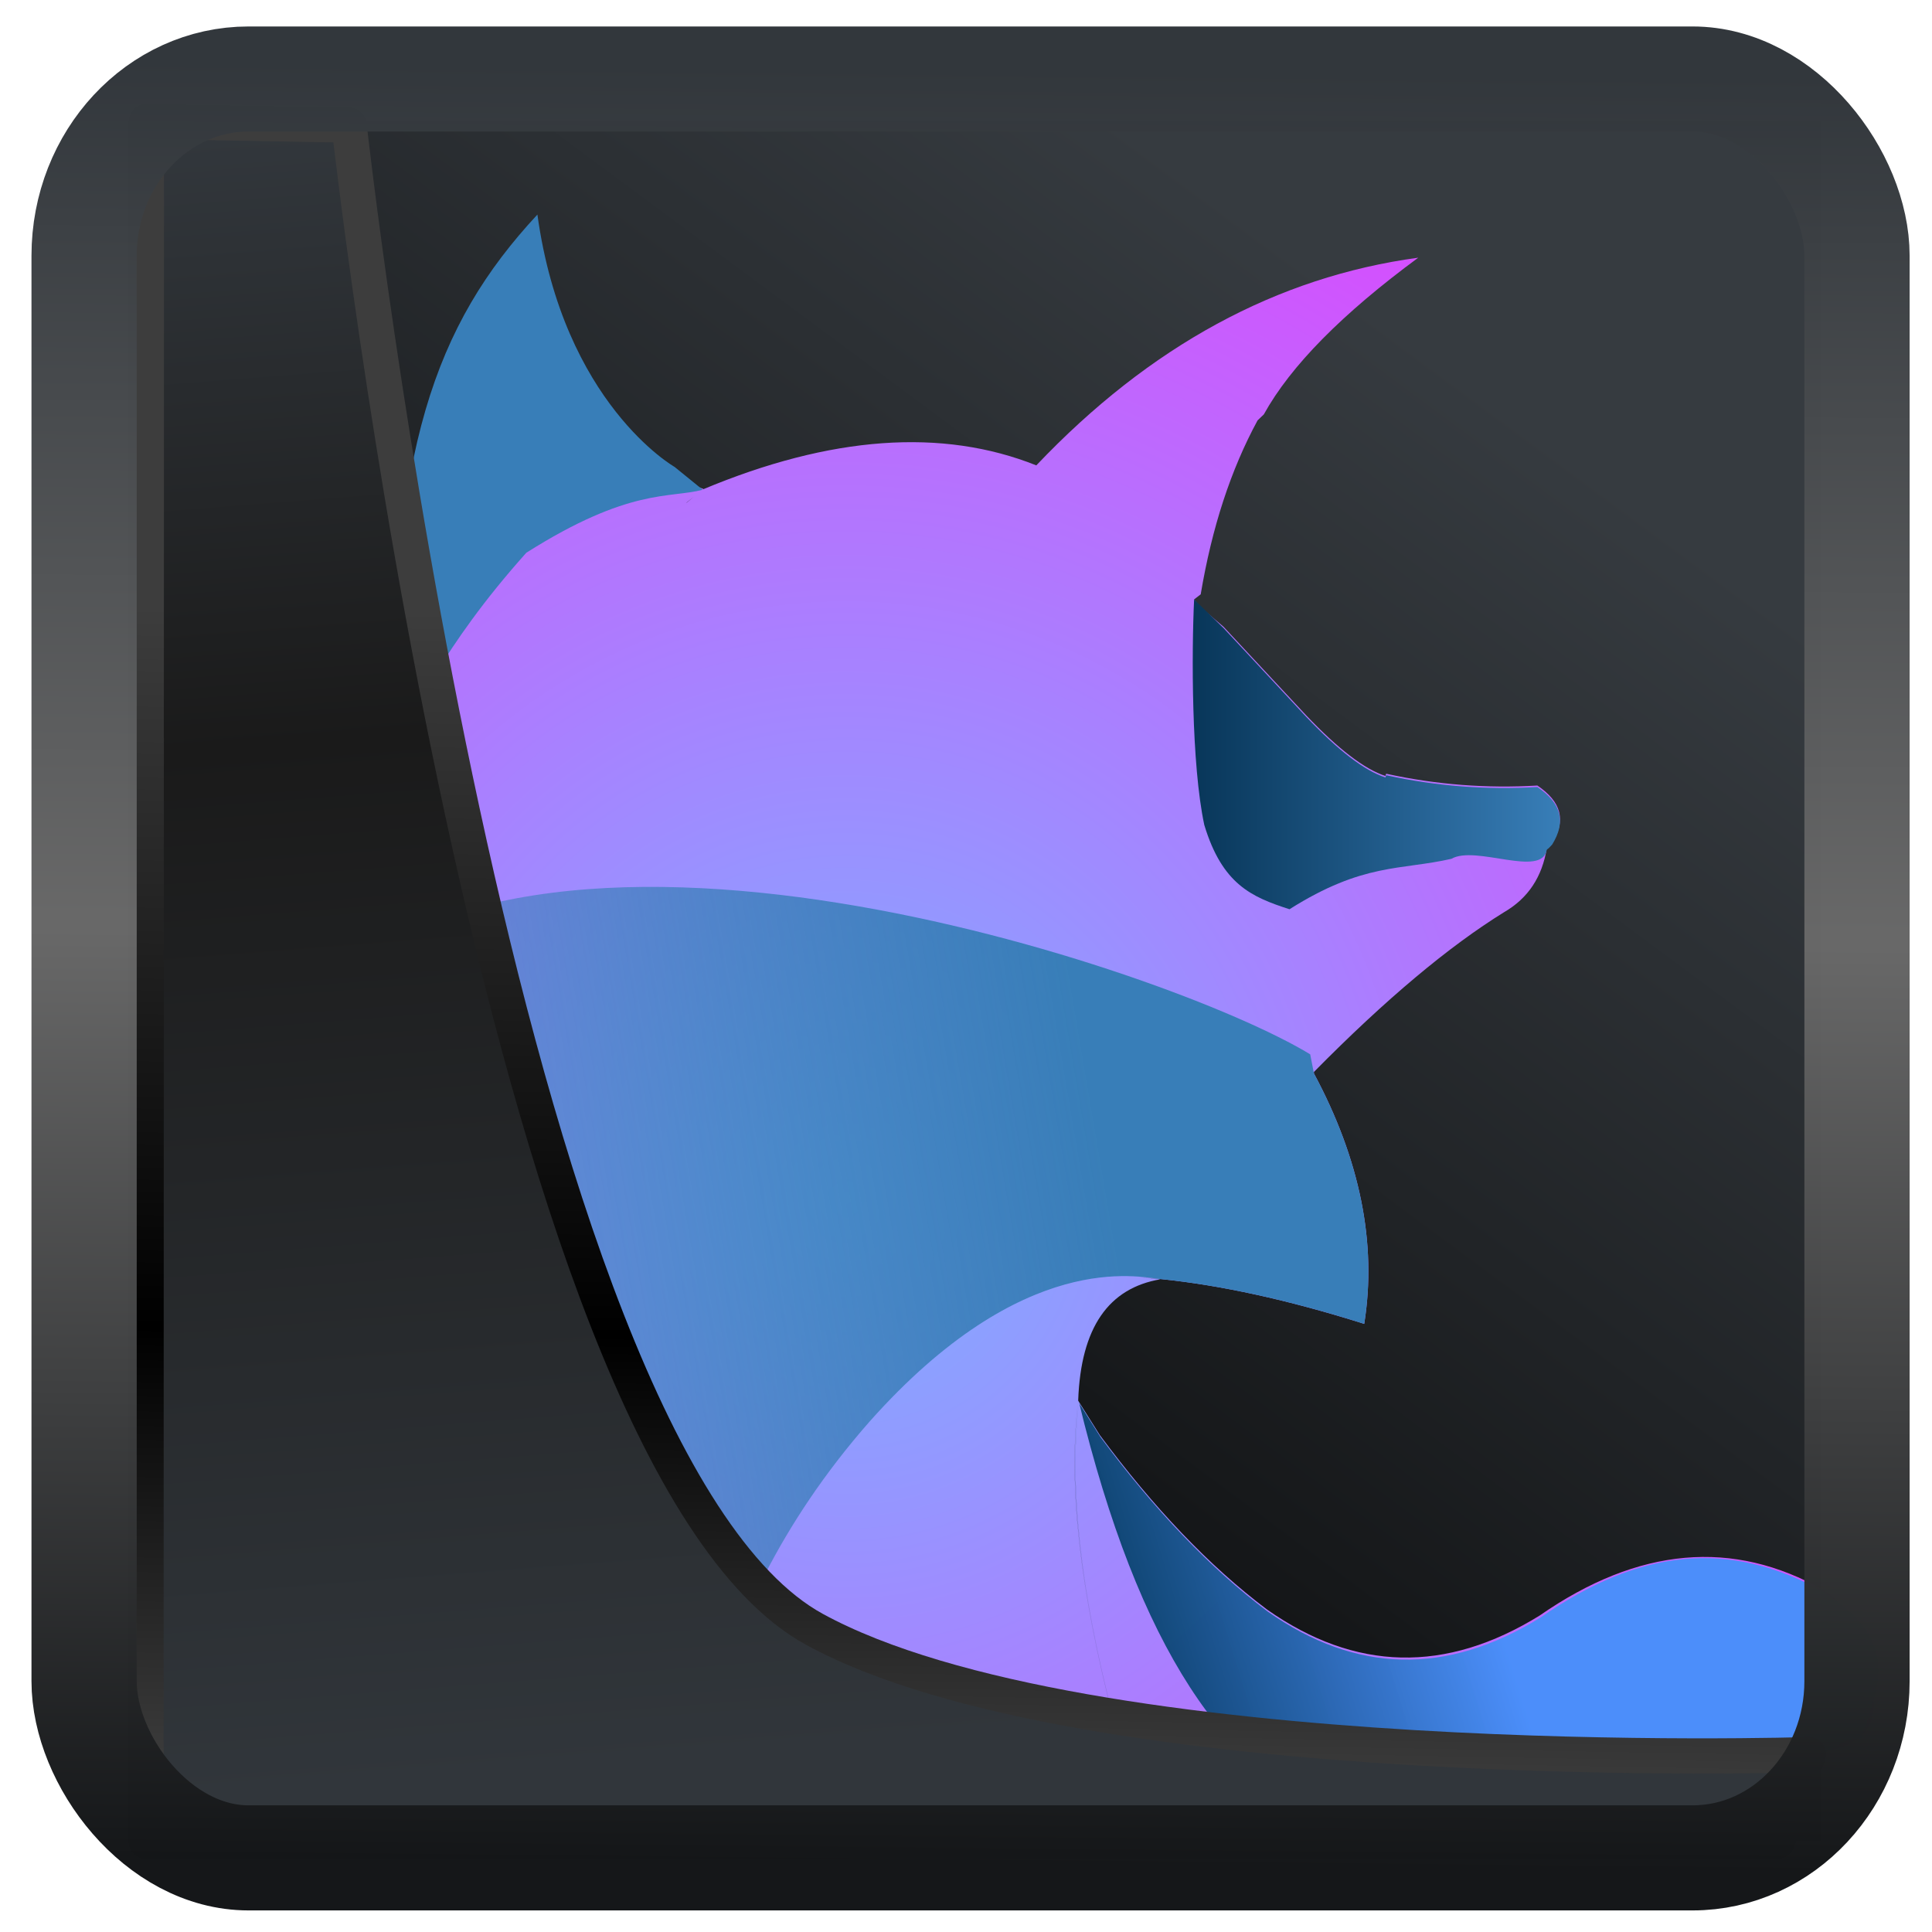 <?xml version="1.0" encoding="UTF-8" standalone="no"?>
<!-- Created with Inkscape (http://www.inkscape.org/) -->

<svg
   width="32"
   height="32"
   version="1.1"
   viewBox="0 0 48 48"
   id="svg22"
   sodipodi:docname="firefox-nightly.svg"
   inkscape:version="1.1.2 (0a00cf5339, 2022-02-04)"
   xmlns:inkscape="http://www.inkscape.org/namespaces/inkscape"
   xmlns:sodipodi="http://sodipodi.sourceforge.net/DTD/sodipodi-0.dtd"
   xmlns:xlink="http://www.w3.org/1999/xlink"
   xmlns="http://www.w3.org/2000/svg"
   xmlns:svg="http://www.w3.org/2000/svg">
  <sodipodi:namedview
     id="namedview24"
     pagecolor="#ffffff"
     bordercolor="#666666"
     borderopacity="1.0"
     inkscape:showpageshadow="2"
     inkscape:pageopacity="0.0"
     inkscape:pagecheckerboard="0"
     inkscape:deskcolor="#d1d1d1"
     showgrid="false"
     inkscape:zoom="18.14"
     inkscape:cx="28.721058"
     inkscape:cy="24.83462"
     inkscape:window-width="3440"
     inkscape:window-height="1359"
     inkscape:window-x="0"
     inkscape:window-y="0"
     inkscape:window-maximized="1"
     inkscape:current-layer="svg22"
     inkscape:pageshadow="2"
     width="32px" />
  <defs
     id="defs12">
    <linearGradient
       inkscape:collect="always"
       id="linearGradient917">
      <stop
         style="stop-color:#000000;stop-opacity:0.996"
         offset="0"
         id="stop913" />
      <stop
         style="stop-color:#353a3f;stop-opacity:0.996"
         offset="1"
         id="stop915" />
    </linearGradient>
    <linearGradient
       id="linearGradient1005-3-3"
       x1="5.253"
       x2="9.382"
       y1="15.383"
       y2="2.942"
       gradientTransform="matrix(1,0,0,1,1.632,-0.617)"
       gradientUnits="userSpaceOnUse">
      <stop
         stop-color="#fa8200"
         offset="0"
         id="stop2" />
      <stop
         stop-color="#ff9600"
         offset=".37"
         id="stop4" />
      <stop
         stop-color="#ffb400"
         offset="1"
         id="stop6" />
    </linearGradient>
    <filter
       id="filter4014"
       x="-0.062"
       y="-0.058"
       width="1.125"
       height="1.115"
       color-interpolation-filters="sRGB">
      <feGaussianBlur
         stdDeviation="1.094"
         id="feGaussianBlur9" />
    </filter>
    <linearGradient
       inkscape:collect="always"
       xlink:href="#linearGradient3487"
       id="linearGradient3403"
       gradientUnits="userSpaceOnUse"
       x1="6.949"
       y1="4.555"
       x2="11.215"
       y2="59.052" />
    <linearGradient
       id="linearGradient3487">
      <stop
         style="stop-color:#32373c;stop-opacity:1"
         offset="0"
         id="stop3481" />
      <stop
         id="stop3483"
         offset="0.368"
         style="stop-color:#1a1a1a;stop-opacity:1" />
      <stop
         style="stop-color:#31363b;stop-opacity:1"
         offset="1"
         id="stop3485" />
    </linearGradient>
    <linearGradient
       inkscape:collect="always"
       xlink:href="#linearGradient20604"
       id="linearGradient20558"
       gradientUnits="userSpaceOnUse"
       x1="25.802"
       y1="20.374"
       x2="25.111"
       y2="58.913" />
    <linearGradient
       id="linearGradient20604">
      <stop
         id="stop20598"
         offset="0"
         style="stop-color:#3d3d3d;stop-opacity:1" />
      <stop
         style="stop-color:#000000;stop-opacity:1"
         offset="0.618"
         id="stop20600" />
      <stop
         id="stop20602"
         offset="1"
         style="stop-color:#3d3d3d;stop-opacity:1" />
    </linearGradient>
    <filter
       inkscape:collect="always"
       style="color-interpolation-filters:sRGB"
       id="filter20720"
       x="-0.017"
       y="-0.016"
       width="1.034"
       height="1.033">
      <feGaussianBlur
         inkscape:collect="always"
         stdDeviation="0.147"
         id="feGaussianBlur20722" />
    </filter>
    <linearGradient
       gradientTransform="translate(0.361,-0.13)"
       xlink:href="#linearGradient4555"
       id="linearGradient4557"
       x1="43.5"
       y1="64.012"
       x2="44.142"
       y2="0.306"
       gradientUnits="userSpaceOnUse" />
    <linearGradient
       id="linearGradient4555">
      <stop
         style="stop-color:#141618;stop-opacity:1"
         offset="0"
         id="stop4551" />
      <stop
         id="stop4559"
         offset="0.518"
         style="stop-color:#686868;stop-opacity:1" />
      <stop
         style="stop-color:#31363b;stop-opacity:1"
         offset="1"
         id="stop4553" />
    </linearGradient>
    <filter
       style="color-interpolation-filters:sRGB"
       id="filter4601"
       x="-0.03"
       width="1.06"
       y="-0.03"
       height="1.06">
      <feGaussianBlur
         stdDeviation="0.015"
         id="feGaussianBlur4603" />
    </filter>
    <linearGradient
       inkscape:collect="always"
       xlink:href="#linearGradient917"
       id="linearGradient919"
       x1="7.401"
       y1="41.743"
       x2="33.063"
       y2="7.107"
       gradientUnits="userSpaceOnUse" />
    <radialGradient
       xlink:href="#linearGradient4651"
       id="radialGradient4655"
       cx="4.735"
       cy="8.564"
       fx="4.735"
       fy="8.564"
       r="8"
       gradientTransform="matrix(0.788,0.074,-0.072,0.793,0.337,-0.306)"
       gradientUnits="userSpaceOnUse" />
    <linearGradient
       id="linearGradient4651">
      <stop
         style="stop-color:#7eb0ff;stop-opacity:1"
         offset="0"
         id="stop4647" />
      <stop
         style="stop-color:#da49fe;stop-opacity:1"
         offset="1"
         id="stop4649" />
    </linearGradient>
    <linearGradient
       gradientUnits="userSpaceOnUse"
       y2="8.325"
       x2="-2.286"
       y1="7.031"
       x1="4.958"
       id="linearGradient4869"
       xlink:href="#linearGradient4867" />
    <linearGradient
       id="linearGradient4867">
      <stop
         id="stop4863"
         offset="0"
         style="stop-color:#387eb8;stop-opacity:1;" />
      <stop
         id="stop4865"
         offset="1"
         style="stop-color:#387eb8;stop-opacity:0;" />
    </linearGradient>
    <linearGradient
       xlink:href="#linearGradient4620"
       id="linearGradient4622"
       x1="5.266"
       y1="10.141"
       x2="7.236"
       y2="9.5"
       gradientUnits="userSpaceOnUse" />
    <linearGradient
       id="linearGradient4620">
      <stop
         style="stop-color:#0b406a;stop-opacity:1"
         offset="0"
         id="stop4616" />
      <stop
         style="stop-color:#498ffa;stop-opacity:0.98"
         offset="1"
         id="stop4618" />
    </linearGradient>
    <linearGradient
       xlink:href="#linearGradient4643"
       id="linearGradient4645"
       x1="5.393"
       y1="4.468"
       x2="7.453"
       y2="4.468"
       gradientUnits="userSpaceOnUse" />
    <linearGradient
       id="linearGradient4643">
      <stop
         style="stop-color:#083659;stop-opacity:1"
         offset="0"
         id="stop4639" />
      <stop
         style="stop-color:#387eb8;stop-opacity:1"
         offset="1"
         id="stop4641" />
    </linearGradient>
  </defs>
  <rect
     style="display:inline;fill:url(#linearGradient919);fill-opacity:1;fill-rule:evenodd;stroke:none;stroke-width:0.928;stroke-linejoin:round;stroke-miterlimit:7.8"
     id="rect1192"
     width="42.085"
     height="42.712"
     x="3.163"
     y="3.018"
     ry="0" />
  <g
     transform="matrix(4.43,0,0,4.657,5.741,-2.069)"
     id="g4861">
    <path
       d="m 5.197,10.125 c 0,0 2.033,0.172 2.527,-0.009 l 0.834,-0.336 -0.004,-0.003 c 0.132,-0.052 0.256,-0.048 0.377,0.011 0.248,-0.035 0.335,-0.173 0.252,-0.405 -0.12,-0.173 -0.018,-0.316 -0.251,-0.455 -0.508,-0.275 -1.039,-0.231 -1.593,0.135 -0.527,0.31 -1.035,0.298 -1.529,-0.032 -0.323,-0.231 -0.636,-0.543 -0.938,-0.931 l -0.121,-0.183 c -0.056,0.441 0.007,1.006 0.199,1.702 l 0.004,0.009 -0.004,-0.008 c -0.192,-0.697 -0.256,-1.263 -0.199,-1.703 v -0.004 c 0.015,-0.385 0.169,-0.597 0.462,-0.644 L 5.088,7.257 5.214,7.268 c 0.331,0.032 0.712,0.11 1.141,0.239 0.072,-0.428 -0.023,-0.877 -0.282,-1.336 v -0.008 c 0.403,-0.389 0.76,-0.672 1.066,-0.852 0.136,-0.075 0.214,-0.189 0.24,-0.342 l 0.011,-0.008 0.004,-0.004 0.015,-0.015 c 0.079,-0.122 0.052,-0.22 -0.083,-0.307 -0.282,0.016 -0.566,-0.004 -0.848,-0.063 l -0.004,0.012 c -0.117,-0.036 -0.264,-0.143 -0.445,-0.324 l -0.463,-0.472 -0.139,-0.113 v 0.015 h -0.004 l 0.004,-0.019 -0.026,-0.029 0.037,-0.027 c 0.063,-0.357 0.169,-0.665 0.319,-0.928 L 5.792,2.655 c 0.151,-0.26 0.441,-0.538 0.866,-0.836 -0.791,0.102 -1.506,0.471 -2.142,1.108 -0.527,-0.2 -1.152,-0.158 -1.872,0.129 l -0.086,0.068 -0.007,0.004 0.094,-0.071 0.004,-0.004 C 2.196,2.876 0.9,2.631 0.908,4.374 L 0.743,4.632 0.701,4.662 0.693,4.671 0.689,4.675 0.681,4.692 c -0.817,3.591 -0.911,3.685 4.516,5.433 z"
       id="path8"
       style="fill:url(#radialGradient4655);fill-opacity:1" />
    <path
       d="m 2.598,10.229 c 0,0 -0.037,-1.098 0.984,-2.202 C 4.445,7.105 5.088,7.257 5.213,7.268 l -0.124,-0.011 0.125,0.011 c 0.331,0.032 0.712,0.11 1.141,0.239 0.072,-0.428 -0.023,-0.877 -0.282,-1.336 L 6.052,6.069 C 5.266,5.614 1.659,4.449 0.395,5.829 0.194,6.886 2.598,10.229 2.598,10.229 Z"
       id="path8-5"
       style="fill:url(#linearGradient4869);fill-opacity:1" />
    <path
       d="M 1.656,3.393 C 2.234,3.045 2.459,3.104 2.645,3.057 L 2.487,2.935 c 0,0 -0.622,-0.336 -0.769,-1.346 C 1.142,2.178 0.89,2.853 0.909,4.374 1.059,4.236 1.161,3.919 1.656,3.393 Z"
       id="path8-2"
       style="fill:#387eb8;fill-opacity:1" />
    <path
       d="m 8.845,9.803 0.079,-0.003 C 9.056,9.749 9.025,9.723 9.146,9.719 9.228,9.456 9.381,9.211 8.936,8.939 c -0.536,-0.286 -1.039,-0.231 -1.593,0.135 -0.527,0.31 -1.035,0.298 -1.529,-0.032 -0.323,-0.231 -0.636,-0.543 -0.938,-0.931 l -0.121,-0.183 c -0.056,0.441 0.007,1.006 0.199,1.702 l 0.004,0.009 -0.004,-0.008 c -0.192,-0.697 -0.256,-1.263 -0.199,-1.703 v -0.004 c 0.669,2.624 1.96,2.728 4.09,1.881 z"
       id="path8-9"
       style="fill:url(#linearGradient4622);fill-opacity:1" />
    <path
       d="M 5.936,5.295 C 6.35,5.046 6.559,5.088 6.844,5.026 c 0.136,-0.075 0.509,0.104 0.535,-0.049 l 0.011,-0.008 0.004,-0.004 0.015,-0.015 c 0.079,-0.122 0.052,-0.22 -0.083,-0.307 -0.282,0.016 -0.566,-0.004 -0.848,-0.063 l -0.004,0.012 c -0.117,-0.036 -0.264,-0.143 -0.445,-0.324 L 5.567,3.796 5.401,3.642 C 5.387,3.918 5.385,4.521 5.458,4.845 5.559,5.163 5.724,5.23 5.936,5.295 Z"
       id="path8-1"
       style="fill:url(#linearGradient4645);fill-opacity:1" />
  </g>
  <path
     style="display:inline;mix-blend-mode:normal;fill:url(#linearGradient3403);fill-opacity:1;stroke:url(#linearGradient20558);stroke-width:1.162;stroke-linecap:butt;stroke-linejoin:round;stroke-miterlimit:4;stroke-dasharray:none;stroke-opacity:1;filter:url(#filter20720)"
     d="M 4.704,3.981 4.691,60.802 H 58.595 l 1.022,-2.866 c 0,0 -23.875,0.766 -32.844,-4.14 C 16.258,48.042 11.401,4.098 11.401,4.098 Z"
     id="path1686"
     sodipodi:nodetypes="ccccscc"
     transform="matrix(0.752,0,0,0.752,0.1,0.025)" />
  <rect
     style="display:inline;fill:none;fill-opacity:1;stroke:url(#linearGradient4557);stroke-width:3.714;stroke-linejoin:round;stroke-miterlimit:7.8;stroke-dasharray:none;stroke-opacity:0.995;filter:url(#filter4601)"
     id="rect4539"
     width="62.567"
     height="62.867"
     x="1.032"
     y="0.596"
     ry="6.245"
     rx="5.803"
     transform="matrix(0.704,0,0,0.703,1.363,1.544)" />
</svg>
